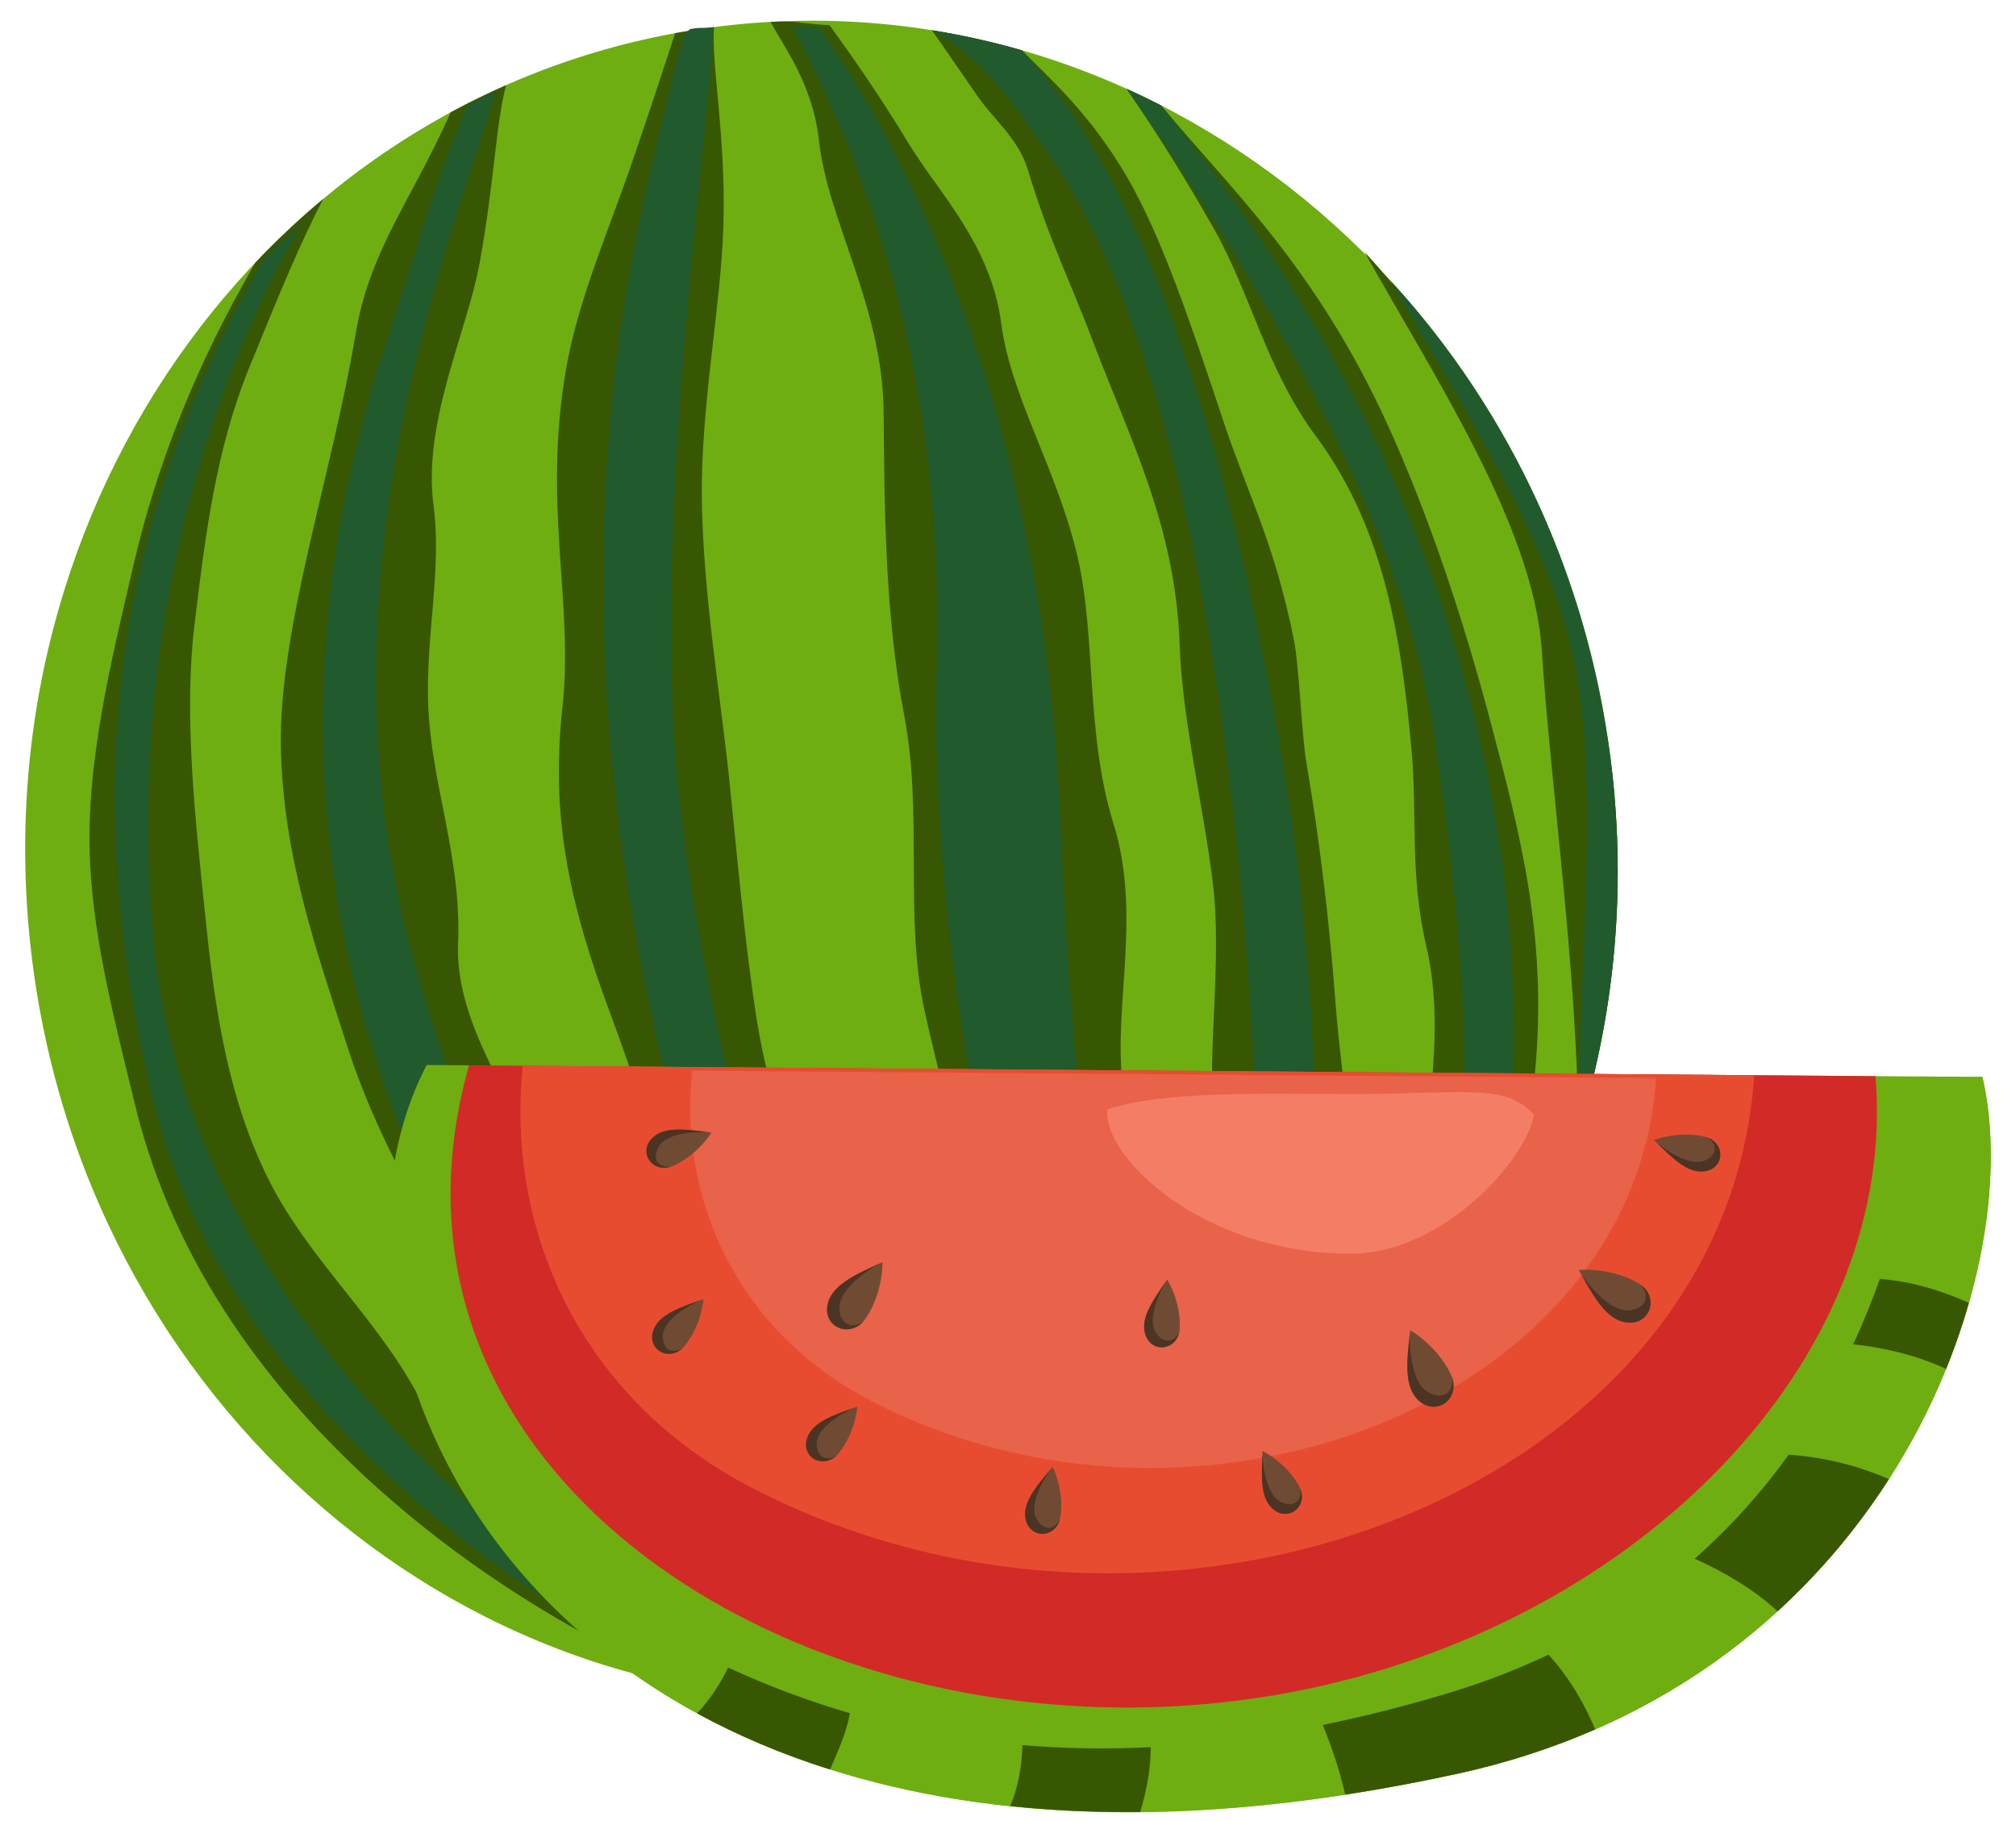 <svg width="62" height="56" viewBox="0 0 62 56" fill="none" xmlns="http://www.w3.org/2000/svg">
<path fill-rule="evenodd" clip-rule="evenodd" d="M0.924 28.961C-0.557 14.776 9.14 2.147 22.579 0.761C36.019 -0.625 48.12 9.756 49.602 23.942C51.083 38.128 41.385 50.756 27.945 52.142C14.506 53.528 2.406 43.148 0.924 28.961Z" fill="#6FAE10"/>
<path fill-rule="evenodd" clip-rule="evenodd" d="M7.853 8.078C8.512 7.383 9.208 6.727 9.942 6.115C9.25 7.44 8.65 8.888 7.67 11.292C6.642 13.817 6.32 16.408 5.984 19.191C5.647 21.974 5.988 25.052 6.34 28.421C6.628 31.181 7.041 33.809 8.236 36.224C9.508 38.798 11.783 40.682 13.039 43.27C14.543 46.373 17.369 47.643 19.398 49.225C20.883 50.384 22.323 51.377 23.617 52.187C22.915 52.128 22.184 52.167 21.533 51.917C16.077 49.817 6.539 43.758 4.162 34.011C3.531 31.423 2.897 29 2.771 26.558C2.614 23.512 3.438 20.26 4.105 17.377C4.836 14.216 6.076 11.132 7.853 8.078Z" fill="#385702"/>
<path fill-rule="evenodd" clip-rule="evenodd" d="M8.215 7.867C8.874 7.172 9.032 7.287 9.545 6.484C7.273 10.038 3.646 18.589 4.767 29.323C5.93 40.455 16.743 49.397 23.617 52.187C22.965 51.922 22.221 52.037 21.533 51.917C16.854 49.644 7.084 43.577 4.707 33.83C2.426 24.476 3.398 16.061 8.094 7.987L8.215 7.867Z" fill="#215A2D"/>
<path fill-rule="evenodd" clip-rule="evenodd" d="M13.861 3.453C14.416 3.153 14.985 2.876 15.565 2.619C15.246 3.812 15.212 5.555 14.747 8.107C14.366 10.2 12.993 12.975 13.333 15.535C13.59 17.472 13.104 19.521 13.165 21.574C13.239 24.088 14.203 26.318 14.088 29.037C13.983 31.53 15.943 34.029 16.803 36.234C18.099 39.553 19.587 42.461 21.158 45.009C23.257 48.415 24.931 50.874 26.589 52.242C26.236 52.257 25.887 52.265 25.537 52.266C24.145 51.258 18.308 47.854 15.009 41.11C13.477 37.977 11.765 35.539 10.68 32.173C9.756 29.306 8.697 26.346 8.638 22.952C8.575 19.339 10.212 14.593 10.936 10.271C11.371 7.679 12.645 6.188 13.861 3.453Z" fill="#385702"/>
<path fill-rule="evenodd" clip-rule="evenodd" d="M14.384 3.239C14.938 2.939 14.651 3.075 15.231 2.818C14.215 6.622 9.485 17.423 12.63 29.203C15.539 40.098 22.866 49.17 26.589 52.242C26.236 52.257 25.887 52.265 25.537 52.266C22.564 50.114 3.999 34.461 11.844 10.631C12.814 7.682 13.419 5.406 14.384 3.239Z" fill="#215A2D"/>
<path fill-rule="evenodd" clip-rule="evenodd" d="M20.763 1.021C21.157 0.949 21.554 0.886 21.955 0.835C21.881 2.103 22.332 4.202 22.247 6.965C22.171 9.429 21.552 12.457 21.585 15.319C21.619 18.247 22.162 21.419 22.428 23.974C22.632 25.925 22.913 29.124 23.275 31.366C23.751 34.311 24.617 35.934 25.392 38.879C26.036 41.324 26.823 44.006 27.69 46.091C28.666 48.438 29.084 50.313 30.365 51.765C29.707 51.902 29.037 52.012 28.358 52.094C27.679 51.153 25.451 48.837 23.335 44.589C21.617 41.137 20.595 36.05 18.807 31.273C17.469 27.7 16.935 25.081 17.297 21.75C17.65 18.504 16.68 15.587 17.408 11.352C17.777 9.209 18.746 7.026 19.491 4.84C19.973 3.427 20.392 2.163 20.763 1.021Z" fill="#385702"/>
<path fill-rule="evenodd" clip-rule="evenodd" d="M21.219 0.895C21.612 0.823 21.554 0.886 21.955 0.835C21.749 4.39 20.036 16.361 20.855 24.214C21.799 33.25 25.53 46.29 30.365 51.765C29.707 51.902 29.037 52.012 28.358 52.094C26.261 49.19 14.323 28 20.13 4.741C20.491 3.293 20.666 2.217 21.037 1.075L21.219 0.895Z" fill="#215A2D"/>
<path fill-rule="evenodd" clip-rule="evenodd" d="M23.698 0.674C24.544 0.628 24.681 0.731 25.513 0.775C26.156 1.663 27.015 2.876 27.943 4.409C28.871 5.941 30.473 7.506 30.794 9.955C31.09 12.215 32.516 14.444 33.139 17.122C33.72 19.617 33.376 22.531 34.249 25.346C35.176 28.336 34.102 31.347 34.606 33.836C35.251 37.016 34.88 39.773 35.016 42.067C35.244 45.904 35.483 48.501 35.795 49.938C35.024 50.359 35.179 50.205 34.359 50.54C33.528 48.958 31.743 46.441 31.269 42.944C30.775 39.3 29.263 34.912 28.429 31.058C27.805 28.175 28.389 25.035 27.811 22.02C27.206 18.865 27.2 15.513 27.175 12.67C27.146 9.429 25.453 6.785 25.184 4.31C24.998 2.593 24.101 1.43 23.698 0.674Z" fill="#385702"/>
<path fill-rule="evenodd" clip-rule="evenodd" d="M24.636 0.835C25.482 0.789 24.348 0.791 25.18 0.835C27.674 4.275 32.091 12.553 32.62 25.356C33.183 39.01 35.15 46.96 35.795 49.938C35.024 50.359 35.526 50.083 34.706 50.418C32.479 46.178 28.477 31.787 28.809 20.578C29.12 10.117 25.747 3.428 24.364 0.835H24.636Z" fill="#215A2D"/>
<path fill-rule="evenodd" clip-rule="evenodd" d="M28.66 0.93C29.599 1.081 30.522 1.288 31.427 1.548C32.234 2.374 33.544 3.491 34.706 5.522C35.741 7.331 36.612 9.909 37.636 12.986C38.372 15.198 39.179 16.648 39.787 19.646C39.963 20.513 40.022 22.543 40.181 23.481C40.598 25.927 40.885 28.367 41.066 30.765C41.309 33.975 42.034 37.318 41.662 40.562C41.406 42.791 41.104 44.474 40.926 46.495C40.215 47.112 39.468 47.688 38.689 48.217L38.776 47.982C38.776 47.982 38.287 45.815 38.154 41.704C38.082 39.481 37.516 37.148 37.307 34.311C37.151 32.19 37.573 29.482 37.307 27.219C37.035 24.904 36.355 22.144 36.279 19.827C36.158 16.16 34.706 13.399 33.618 10.511C32.911 8.636 32.287 7.446 31.604 5.203C31.317 4.262 30.545 3.655 30.088 2.992C29.549 2.21 29.076 1.526 28.66 0.93Z" fill="#385702"/>
<path fill-rule="evenodd" clip-rule="evenodd" d="M28.66 0.93C29.599 1.081 30.522 1.288 31.427 1.548C33.62 3.792 37.08 9.51 39.424 23.282C40.819 31.479 40.677 40.473 40.089 47.173C39.377 47.79 39.468 47.688 38.689 48.217L38.776 47.982C38.776 47.982 40.006 16.101 32.347 4.891C31.136 3.118 30.17 1.736 28.66 0.93Z" fill="#215A2D"/>
<path d="M46.498 39.579C46.907 37.418 46.948 35.308 47.174 33.289C47.65 29.022 46.76 25.68 45.867 22.299C44.998 19.006 43.94 15.847 42.69 13.095C40.452 8.167 37.758 5.726 35.712 3.245C35.361 3.065 35.006 2.894 34.647 2.732C35.566 4.064 36.472 5.513 37.333 7.037C38.481 9.068 38.94 11.353 40.476 13.422C42.608 16.294 43.113 19.767 43.416 23.132C43.584 25.001 43.355 26.919 43.862 29.083C44.536 31.961 43.71 35.085 43.511 37.855C43.331 40.35 43.138 42.62 43.074 44.393C44.389 42.938 45.54 41.322 46.498 39.579Z" fill="#385702"/>
<path d="M45.593 41.283C49.404 23.132 41.128 9.813 35.712 3.245C35.361 3.065 35.006 2.894 34.647 2.732C38.636 8.507 43.069 15.829 44.081 22.471C45.896 34.371 44.867 39.239 43.074 44.393C44.39 42.938 44.635 43.026 45.593 41.283Z" fill="#215A2D"/>
<path d="M49.602 23.942C48.977 17.968 45.662 11.776 41.964 7.746C44.056 11.513 47.166 16.16 47.418 20.022C47.696 24.265 48.511 29.868 48.538 34.789C49.595 31.407 49.997 27.73 49.602 23.942Z" fill="#385702"/>
<path d="M49.602 23.942C48.977 17.968 46.47 12.669 42.773 8.639C44.864 12.406 47.459 16.259 48.315 19.887C49.292 24.027 48.511 29.868 48.538 34.789C49.595 31.407 49.997 27.73 49.602 23.942Z" fill="#215A2D"/>
<path fill-rule="evenodd" clip-rule="evenodd" d="M60.967 33.119L13.123 32.75C8.576 41.413 16.87 60.683 44.871 54.534C57.951 51.66 62.404 39.261 60.967 33.119Z" fill="#6FAE10"/>
<path fill-rule="evenodd" clip-rule="evenodd" d="M60.967 33.119L59.018 33.104C59.085 35.826 57.287 48.224 44.56 52.06C35.85 54.685 28.667 54.17 22.39 51.281C20.252 50.297 13.123 44.926 11.909 37.3C11.374 40.244 13.742 45.094 14.224 45.848C18.661 52.794 28.002 58.238 44.871 54.534C57.951 51.66 62.404 39.261 60.967 33.119Z" fill="#6FAE10"/>
<path fill-rule="evenodd" clip-rule="evenodd" d="M26.137 52.684C26.014 53.377 25.716 53.954 25.528 54.414C24.034 53.944 22.674 53.361 21.44 52.69C21.878 52.211 22.181 51.72 22.391 51.28C23.605 51.838 24.852 52.308 26.137 52.684ZM35.388 53.727C35.395 54.376 35.261 55.069 35.069 55.72C33.666 55.734 32.333 55.672 31.068 55.539C31.332 54.914 31.429 54.26 31.443 53.666C32.719 53.773 34.034 53.795 35.388 53.727ZM47.622 50.883C48.286 51.602 48.749 52.448 49.06 53.18C47.775 53.742 46.381 54.202 44.871 54.534C43.667 54.797 42.502 55.013 41.37 55.187C41.215 54.486 40.958 53.736 40.682 53.044C41.941 52.786 43.232 52.461 44.56 52.06C45.661 51.728 46.68 51.33 47.622 50.883ZM55.011 44.733C56.233 44.821 57.263 45.123 58.091 45.486C57.169 46.923 56.033 48.304 54.667 49.55C53.957 48.886 53.044 48.352 52.118 47.931C53.253 46.931 54.209 45.847 55.011 44.733ZM57.813 39.329C58.787 39.399 59.725 39.694 60.551 40.065C60.36 40.736 60.127 41.415 59.85 42.097C58.909 41.657 57.897 41.438 56.992 41.338C57.311 40.656 57.582 39.981 57.813 39.329Z" fill="#385702"/>
<path fill-rule="evenodd" clip-rule="evenodd" d="M57.68 33.094L14.424 32.761C10.646 46.123 26.447 55.176 40.829 51.799C50.936 49.427 58.37 41.491 57.68 33.094Z" fill="#D22A27"/>
<path fill-rule="evenodd" clip-rule="evenodd" d="M53.95 33.065L16.076 32.773C15.561 37.836 17.841 43.012 23.119 45.749C35.957 52.407 53.105 45.8 53.95 33.065Z" fill="#E84C30"/>
<path fill-rule="evenodd" clip-rule="evenodd" d="M50.931 33.152L21.282 32.924C20.879 36.887 22.663 40.939 26.795 43.081C36.845 48.294 50.269 43.121 50.931 33.152Z" fill="#E9624A"/>
<path fill-rule="evenodd" clip-rule="evenodd" d="M21.879 34.827C21.879 34.827 21.479 35.501 20.721 35.843C20.104 36.12 19.63 35.49 20.021 35.038C20.393 34.609 21.119 34.733 21.879 34.827Z" fill="#704B34"/>
<path fill-rule="evenodd" clip-rule="evenodd" d="M20.613 35.883C20.052 36.047 19.654 35.463 20.021 35.038C20.376 34.63 21.05 34.723 21.77 34.813C21.472 34.801 20.542 34.815 20.27 35.24C20.054 35.581 20.191 35.906 20.613 35.883Z" fill="#4C3424"/>
<path fill-rule="evenodd" clip-rule="evenodd" d="M26.367 43.255C26.367 43.255 26.317 44.035 25.798 44.681C25.374 45.207 24.664 44.858 24.807 44.279C24.943 43.729 25.646 43.513 26.367 43.255Z" fill="#704B34"/>
<path fill-rule="evenodd" clip-rule="evenodd" d="M25.72 44.765C25.294 45.165 24.673 44.824 24.807 44.279C24.937 43.755 25.58 43.535 26.264 43.291C25.992 43.415 25.169 43.846 25.121 44.347C25.084 44.748 25.354 44.976 25.72 44.765Z" fill="#4C3424"/>
<path fill-rule="evenodd" clip-rule="evenodd" d="M21.634 39.949C21.634 39.949 21.585 40.73 21.065 41.376C20.642 41.901 19.931 41.552 20.075 40.974C20.21 40.423 20.914 40.207 21.634 39.949Z" fill="#704B34"/>
<path fill-rule="evenodd" clip-rule="evenodd" d="M20.988 41.459C20.562 41.859 19.941 41.518 20.075 40.974C20.204 40.45 20.848 40.229 21.531 39.985C21.259 40.109 20.437 40.54 20.389 41.041C20.351 41.442 20.622 41.67 20.988 41.459Z" fill="#4C3424"/>
<path fill-rule="evenodd" clip-rule="evenodd" d="M32.372 45.106C32.372 45.106 32.731 45.803 32.616 46.622C32.522 47.288 31.732 47.349 31.558 46.779C31.392 46.237 31.885 45.694 32.372 45.106Z" fill="#704B34"/>
<path fill-rule="evenodd" clip-rule="evenodd" d="M32.593 46.733C32.432 47.293 31.723 47.315 31.558 46.779C31.4 46.262 31.84 45.746 32.302 45.19C32.132 45.434 31.646 46.222 31.863 46.678C32.036 47.041 32.386 47.1 32.593 46.733Z" fill="#4C3424"/>
<path fill-rule="evenodd" clip-rule="evenodd" d="M38.828 44.621C38.828 44.621 39.538 44.96 39.945 45.682C40.275 46.269 39.683 46.792 39.197 46.442C38.735 46.11 38.798 45.381 38.828 44.621Z" fill="#704B34"/>
<path fill-rule="evenodd" clip-rule="evenodd" d="M39.994 45.785C40.206 46.327 39.655 46.771 39.197 46.442C38.758 46.126 38.794 45.451 38.824 44.73C38.837 45.027 38.929 45.946 39.379 46.179C39.738 46.364 40.053 46.201 39.994 45.785Z" fill="#4C3424"/>
<path fill-rule="evenodd" clip-rule="evenodd" d="M43.369 40.909C43.369 40.909 44.186 41.365 44.614 42.253C44.961 42.976 44.218 43.552 43.667 43.1C43.144 42.671 43.274 41.809 43.369 40.909Z" fill="#704B34"/>
<path fill-rule="evenodd" clip-rule="evenodd" d="M44.664 42.379C44.874 43.039 44.186 43.524 43.667 43.1C43.17 42.691 43.264 41.892 43.355 41.038C43.348 41.391 43.387 42.49 43.903 42.801C44.316 43.048 44.703 42.878 44.664 42.379Z" fill="#4C3424"/>
<path fill-rule="evenodd" clip-rule="evenodd" d="M48.554 39.054C48.554 39.054 49.486 38.958 50.351 39.438C51.054 39.828 50.782 40.726 50.07 40.672C49.393 40.621 49 39.843 48.554 39.054Z" fill="#704B34"/>
<path fill-rule="evenodd" clip-rule="evenodd" d="M50.465 39.512C51.021 39.93 50.74 40.721 50.07 40.672C49.426 40.623 49.039 39.916 48.617 39.167C48.816 39.459 49.487 40.335 50.089 40.293C50.569 40.258 50.786 39.897 50.465 39.512Z" fill="#4C3424"/>
<path fill-rule="evenodd" clip-rule="evenodd" d="M50.867 35.058C50.867 35.058 51.597 34.764 52.408 34.95C53.068 35.102 53.058 35.889 52.471 36.011C51.913 36.127 51.413 35.591 50.867 35.058Z" fill="#704B34"/>
<path fill-rule="evenodd" clip-rule="evenodd" d="M52.517 34.983C53.064 35.192 53.024 35.896 52.471 36.011C51.94 36.122 51.462 35.641 50.945 35.134C51.175 35.324 51.922 35.874 52.397 35.701C52.777 35.561 52.867 35.219 52.517 34.983Z" fill="#4C3424"/>
<path fill-rule="evenodd" clip-rule="evenodd" d="M35.896 39.349C35.896 39.349 36.319 40.008 36.282 40.834C36.251 41.507 35.47 41.641 35.243 41.089C35.027 40.565 35.467 39.978 35.896 39.349Z" fill="#704B34"/>
<path fill-rule="evenodd" clip-rule="evenodd" d="M36.269 40.948C36.161 41.52 35.457 41.608 35.243 41.089C35.037 40.59 35.426 40.035 35.834 39.438C35.688 39.697 35.279 40.527 35.536 40.96C35.744 41.306 36.098 41.332 36.269 40.948Z" fill="#4C3424"/>
<path fill-rule="evenodd" clip-rule="evenodd" d="M27.14 38.813C27.14 38.813 27.167 39.722 26.635 40.525C26.201 41.178 25.341 40.85 25.444 40.164C25.542 39.513 26.334 39.188 27.14 38.813Z" fill="#704B34"/>
<path fill-rule="evenodd" clip-rule="evenodd" d="M26.554 40.63C26.103 41.138 25.347 40.809 25.444 40.164C25.538 39.544 26.259 39.22 27.025 38.866C26.723 39.038 25.817 39.624 25.815 40.21C25.815 40.678 26.152 40.914 26.554 40.63Z" fill="#4C3424"/>
<path d="M42.705 33.632C45.492 33.567 46.397 33.439 47.174 34.275C46.981 35.629 44.363 38.564 41.539 38.555C36.867 38.54 33.863 35.47 34.059 34.114C36.099 33.439 39.92 33.696 42.705 33.632Z" fill="#F47D66"/>
</svg>
